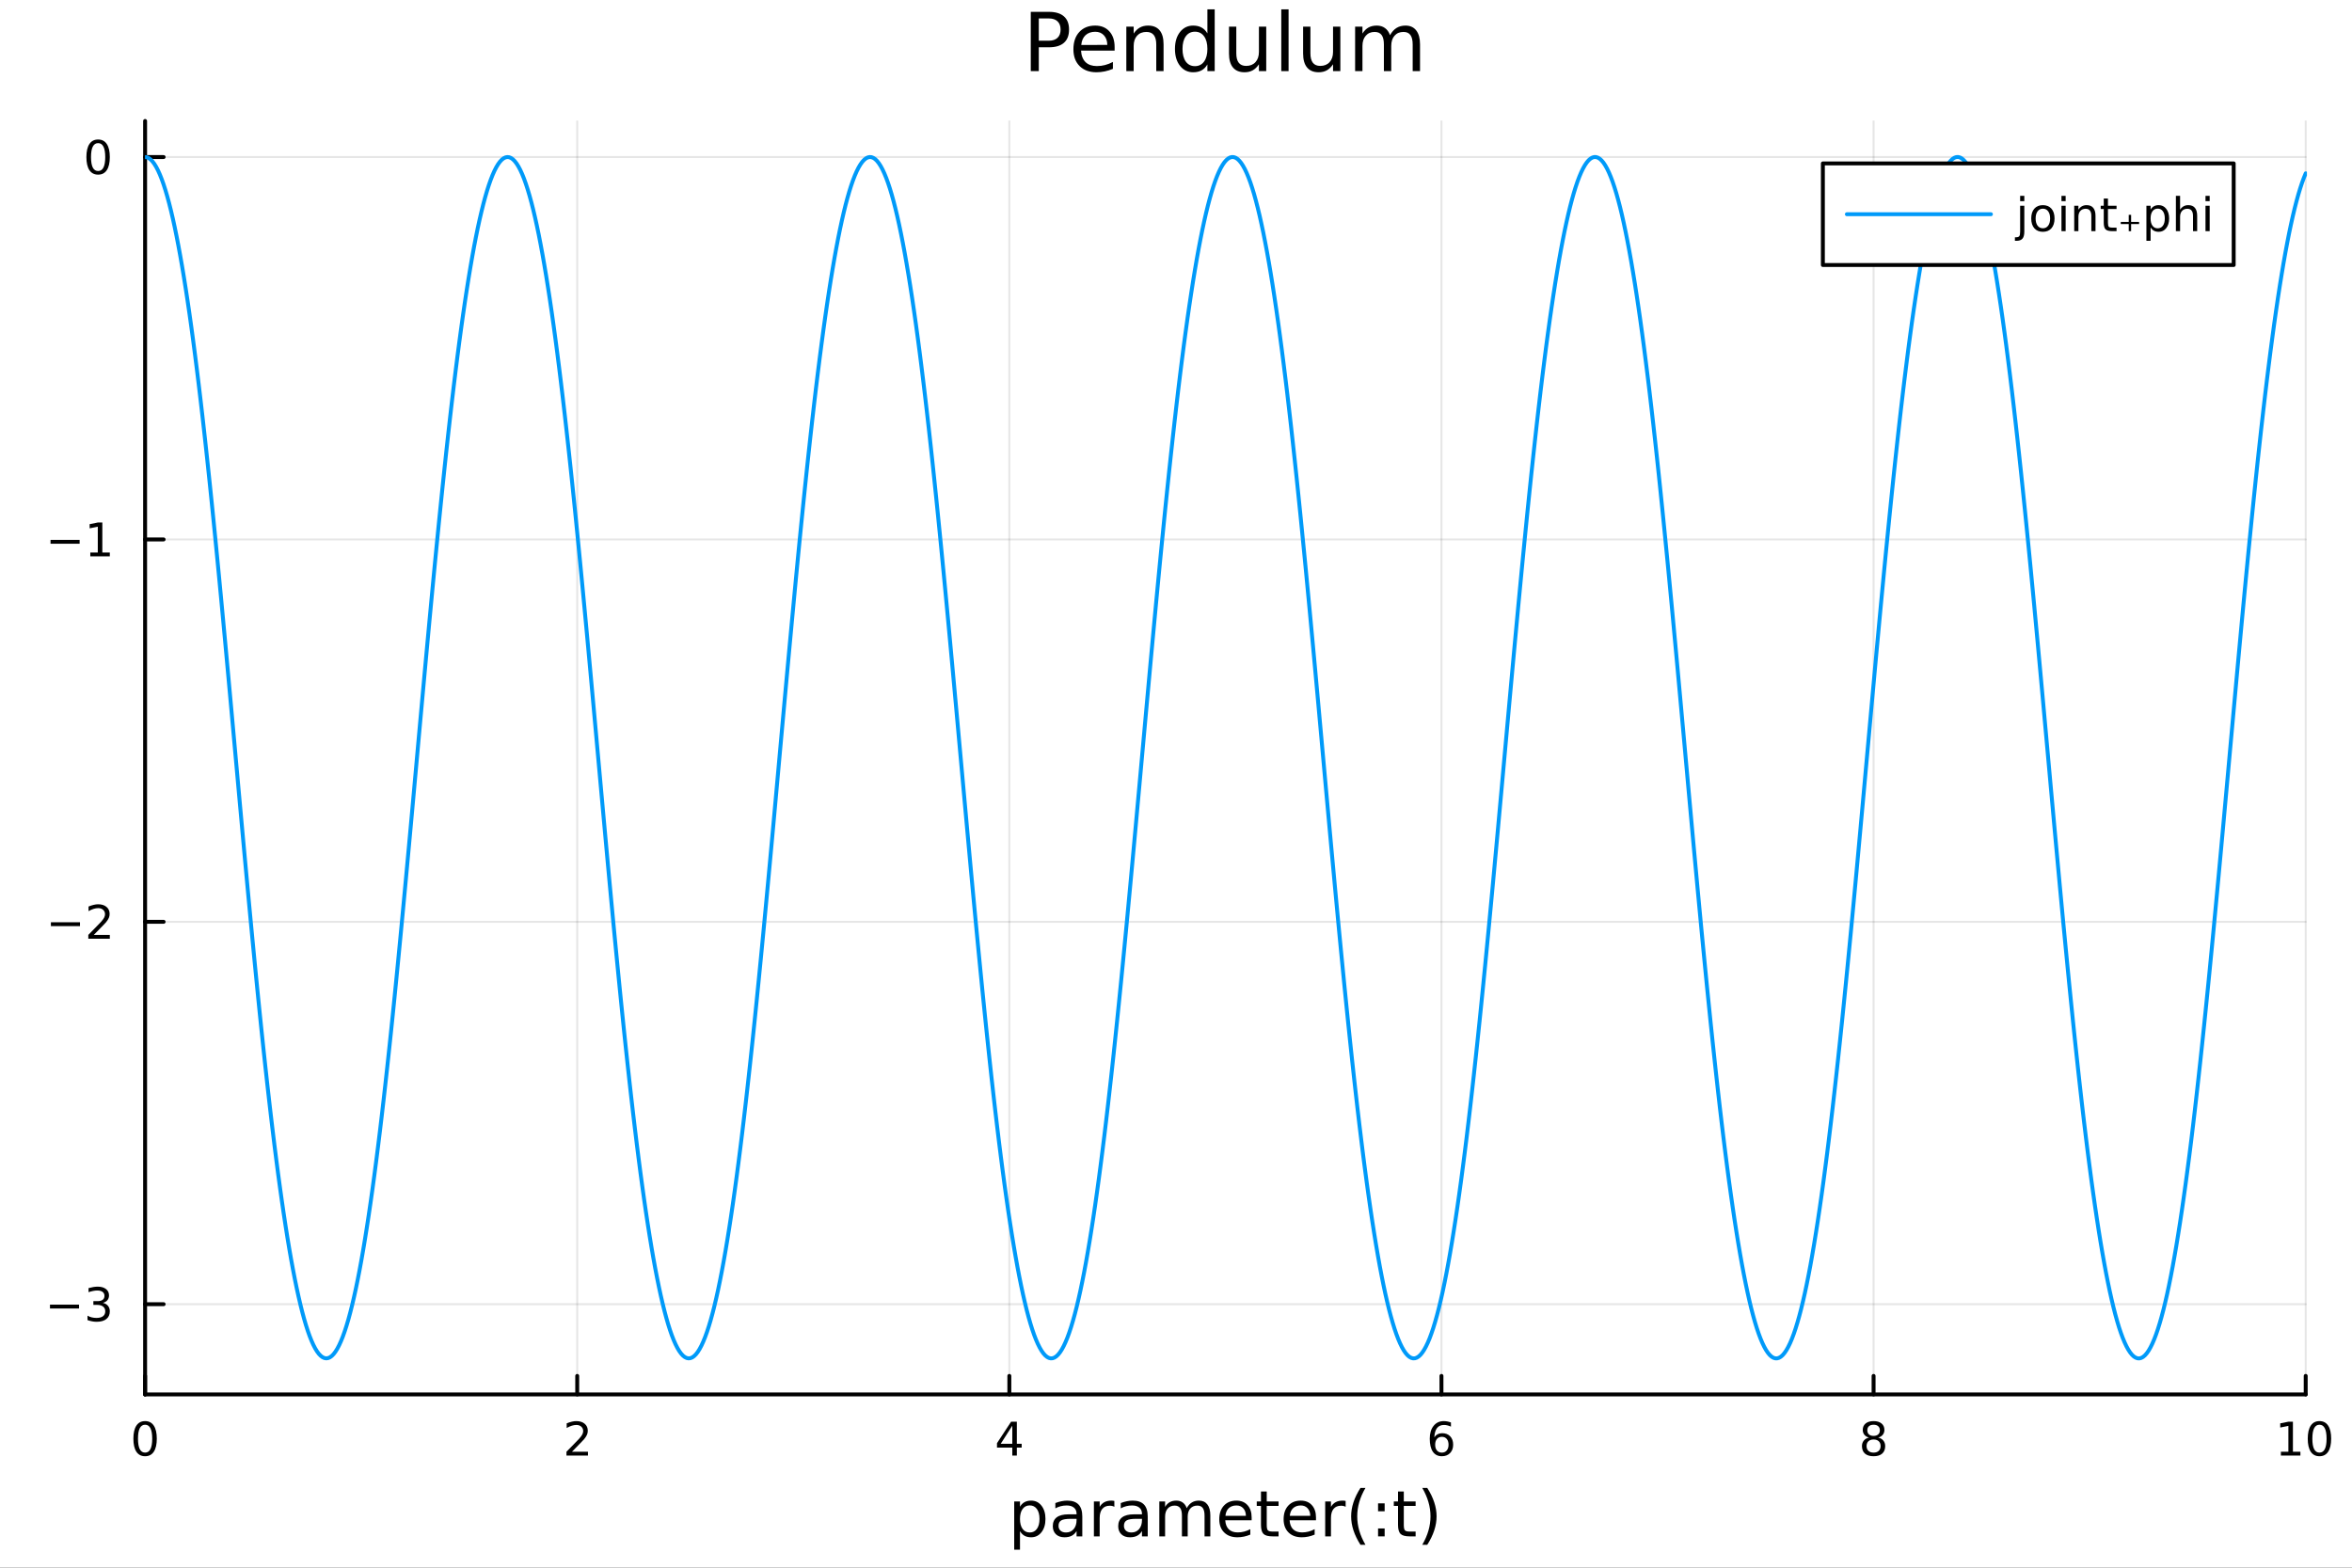 <?xml version="1.0" encoding="utf-8"?>
<svg xmlns="http://www.w3.org/2000/svg" xmlns:xlink="http://www.w3.org/1999/xlink" width="600" height="400" viewBox="0 0 2400 1600">
<rect x="0" y="0" width="2400" height="1600" fill="#333333" stroke="none"/>
<defs>
  <clipPath id="clip270">
    <rect x="0" y="0" width="2400" height="1600"/>
  </clipPath>
</defs>
<path clip-path="url(#clip270)" d="M0 1600 L2400 1600 L2400 0 L0 0  Z" fill="#ffffff" fill-rule="evenodd" fill-opacity="1"/>
<defs>
  <clipPath id="clip271">
    <rect x="480" y="0" width="1681" height="1600"/>
  </clipPath>
</defs>
<path clip-path="url(#clip270)" d="M148.057 1423.18 L2352.76 1423.18 L2352.76 123.472 L148.057 123.472  Z" fill="#ffffff" fill-rule="evenodd" fill-opacity="1"/>
<defs>
  <clipPath id="clip272">
    <rect x="148" y="123" width="2206" height="1301"/>
  </clipPath>
</defs>
<polyline clip-path="url(#clip272)" style="stroke:#000000; stroke-linecap:round; stroke-linejoin:round; stroke-width:2; stroke-opacity:0.1; fill:none" points="148.057,1423.18 148.057,123.472 "/>
<polyline clip-path="url(#clip272)" style="stroke:#000000; stroke-linecap:round; stroke-linejoin:round; stroke-width:2; stroke-opacity:0.1; fill:none" points="588.996,1423.18 588.996,123.472 "/>
<polyline clip-path="url(#clip272)" style="stroke:#000000; stroke-linecap:round; stroke-linejoin:round; stroke-width:2; stroke-opacity:0.1; fill:none" points="1029.94,1423.18 1029.94,123.472 "/>
<polyline clip-path="url(#clip272)" style="stroke:#000000; stroke-linecap:round; stroke-linejoin:round; stroke-width:2; stroke-opacity:0.1; fill:none" points="1470.88,1423.18 1470.88,123.472 "/>
<polyline clip-path="url(#clip272)" style="stroke:#000000; stroke-linecap:round; stroke-linejoin:round; stroke-width:2; stroke-opacity:0.1; fill:none" points="1911.82,1423.18 1911.82,123.472 "/>
<polyline clip-path="url(#clip272)" style="stroke:#000000; stroke-linecap:round; stroke-linejoin:round; stroke-width:2; stroke-opacity:0.1; fill:none" points="2352.76,1423.18 2352.76,123.472 "/>
<polyline clip-path="url(#clip270)" style="stroke:#000000; stroke-linecap:round; stroke-linejoin:round; stroke-width:4; stroke-opacity:1; fill:none" points="148.057,1423.18 2352.76,1423.18 "/>
<polyline clip-path="url(#clip270)" style="stroke:#000000; stroke-linecap:round; stroke-linejoin:round; stroke-width:4; stroke-opacity:1; fill:none" points="148.057,1423.18 148.057,1404.28 "/>
<polyline clip-path="url(#clip270)" style="stroke:#000000; stroke-linecap:round; stroke-linejoin:round; stroke-width:4; stroke-opacity:1; fill:none" points="588.996,1423.18 588.996,1404.28 "/>
<polyline clip-path="url(#clip270)" style="stroke:#000000; stroke-linecap:round; stroke-linejoin:round; stroke-width:4; stroke-opacity:1; fill:none" points="1029.94,1423.18 1029.94,1404.28 "/>
<polyline clip-path="url(#clip270)" style="stroke:#000000; stroke-linecap:round; stroke-linejoin:round; stroke-width:4; stroke-opacity:1; fill:none" points="1470.88,1423.18 1470.88,1404.28 "/>
<polyline clip-path="url(#clip270)" style="stroke:#000000; stroke-linecap:round; stroke-linejoin:round; stroke-width:4; stroke-opacity:1; fill:none" points="1911.82,1423.18 1911.82,1404.28 "/>
<polyline clip-path="url(#clip270)" style="stroke:#000000; stroke-linecap:round; stroke-linejoin:round; stroke-width:4; stroke-opacity:1; fill:none" points="2352.76,1423.18 2352.76,1404.28 "/>
<path clip-path="url(#clip270)" d="M148.057 1454.1 Q144.446 1454.1 142.617 1457.66 Q140.811 1461.2 140.811 1468.33 Q140.811 1475.44 142.617 1479.01 Q144.446 1482.55 148.057 1482.55 Q151.691 1482.55 153.496 1479.01 Q155.325 1475.44 155.325 1468.33 Q155.325 1461.2 153.496 1457.66 Q151.691 1454.1 148.057 1454.1 M148.057 1450.39 Q153.867 1450.39 156.922 1455 Q160.001 1459.58 160.001 1468.33 Q160.001 1477.06 156.922 1481.67 Q153.867 1486.25 148.057 1486.25 Q142.246 1486.25 139.168 1481.67 Q136.112 1477.06 136.112 1468.33 Q136.112 1459.58 139.168 1455 Q142.246 1450.39 148.057 1450.39 Z" fill="#000000" fill-rule="nonzero" fill-opacity="1" /><path clip-path="url(#clip270)" d="M583.649 1481.64 L599.969 1481.64 L599.969 1485.58 L578.024 1485.58 L578.024 1481.64 Q580.686 1478.89 585.27 1474.26 Q589.876 1469.61 591.057 1468.27 Q593.302 1465.74 594.182 1464.01 Q595.084 1462.25 595.084 1460.56 Q595.084 1457.8 593.14 1456.07 Q591.219 1454.33 588.117 1454.33 Q585.918 1454.33 583.464 1455.09 Q581.034 1455.86 578.256 1457.41 L578.256 1452.69 Q581.08 1451.55 583.534 1450.97 Q585.987 1450.39 588.024 1450.39 Q593.395 1450.39 596.589 1453.08 Q599.783 1455.77 599.783 1460.26 Q599.783 1462.39 598.973 1464.31 Q598.186 1466.2 596.08 1468.8 Q595.501 1469.47 592.399 1472.69 Q589.297 1475.88 583.649 1481.64 Z" fill="#000000" fill-rule="nonzero" fill-opacity="1" /><path clip-path="url(#clip270)" d="M1032.95 1455.09 L1021.14 1473.54 L1032.95 1473.54 L1032.95 1455.09 M1031.72 1451.02 L1037.6 1451.02 L1037.6 1473.54 L1042.53 1473.54 L1042.53 1477.43 L1037.6 1477.43 L1037.6 1485.58 L1032.95 1485.58 L1032.95 1477.43 L1017.34 1477.43 L1017.34 1472.92 L1031.72 1451.02 Z" fill="#000000" fill-rule="nonzero" fill-opacity="1" /><path clip-path="url(#clip270)" d="M1471.28 1466.44 Q1468.13 1466.44 1466.28 1468.59 Q1464.45 1470.74 1464.45 1474.49 Q1464.45 1478.22 1466.28 1480.39 Q1468.13 1482.55 1471.28 1482.55 Q1474.43 1482.55 1476.26 1480.39 Q1478.11 1478.22 1478.11 1474.49 Q1478.11 1470.74 1476.26 1468.59 Q1474.43 1466.44 1471.28 1466.44 M1480.56 1451.78 L1480.56 1456.04 Q1478.8 1455.21 1477 1454.77 Q1475.22 1454.33 1473.46 1454.33 Q1468.83 1454.33 1466.37 1457.45 Q1463.94 1460.58 1463.6 1466.9 Q1464.96 1464.89 1467.02 1463.82 Q1469.08 1462.73 1471.56 1462.73 Q1476.77 1462.73 1479.78 1465.9 Q1482.81 1469.05 1482.81 1474.49 Q1482.81 1479.82 1479.66 1483.03 Q1476.51 1486.25 1471.28 1486.25 Q1465.29 1486.25 1462.11 1481.67 Q1458.94 1477.06 1458.94 1468.33 Q1458.94 1460.14 1462.83 1455.28 Q1466.72 1450.39 1473.27 1450.39 Q1475.03 1450.39 1476.81 1450.74 Q1478.62 1451.09 1480.56 1451.78 Z" fill="#000000" fill-rule="nonzero" fill-opacity="1" /><path clip-path="url(#clip270)" d="M1911.82 1469.17 Q1908.48 1469.17 1906.56 1470.95 Q1904.66 1472.73 1904.66 1475.86 Q1904.66 1478.98 1906.56 1480.77 Q1908.48 1482.55 1911.82 1482.55 Q1915.15 1482.55 1917.07 1480.77 Q1918.99 1478.96 1918.99 1475.86 Q1918.99 1472.73 1917.07 1470.95 Q1915.17 1469.17 1911.82 1469.17 M1907.14 1467.18 Q1904.13 1466.44 1902.44 1464.38 Q1900.77 1462.32 1900.77 1459.35 Q1900.77 1455.21 1903.71 1452.8 Q1906.68 1450.39 1911.82 1450.39 Q1916.98 1450.39 1919.92 1452.8 Q1922.86 1455.21 1922.86 1459.35 Q1922.86 1462.32 1921.17 1464.38 Q1919.5 1466.44 1916.52 1467.18 Q1919.89 1467.96 1921.77 1470.26 Q1923.67 1472.55 1923.67 1475.86 Q1923.67 1480.88 1920.59 1483.57 Q1917.53 1486.25 1911.82 1486.25 Q1906.1 1486.25 1903.02 1483.57 Q1899.96 1480.88 1899.96 1475.86 Q1899.96 1472.55 1901.86 1470.26 Q1903.76 1467.96 1907.14 1467.18 M1905.43 1459.79 Q1905.43 1462.48 1907.09 1463.98 Q1908.78 1465.49 1911.82 1465.49 Q1914.83 1465.49 1916.52 1463.98 Q1918.23 1462.48 1918.23 1459.79 Q1918.23 1457.11 1916.52 1455.6 Q1914.83 1454.1 1911.82 1454.1 Q1908.78 1454.1 1907.09 1455.6 Q1905.43 1457.11 1905.43 1459.79 Z" fill="#000000" fill-rule="nonzero" fill-opacity="1" /><path clip-path="url(#clip270)" d="M2327.44 1481.64 L2335.08 1481.64 L2335.08 1455.28 L2326.77 1456.95 L2326.77 1452.69 L2335.04 1451.02 L2339.71 1451.02 L2339.71 1481.64 L2347.35 1481.64 L2347.35 1485.58 L2327.44 1485.58 L2327.44 1481.64 Z" fill="#000000" fill-rule="nonzero" fill-opacity="1" /><path clip-path="url(#clip270)" d="M2366.8 1454.1 Q2363.18 1454.1 2361.36 1457.66 Q2359.55 1461.2 2359.55 1468.33 Q2359.55 1475.44 2361.36 1479.01 Q2363.18 1482.55 2366.8 1482.55 Q2370.43 1482.55 2372.23 1479.01 Q2374.06 1475.44 2374.06 1468.33 Q2374.06 1461.2 2372.23 1457.66 Q2370.43 1454.1 2366.8 1454.1 M2366.8 1450.39 Q2372.61 1450.39 2375.66 1455 Q2378.74 1459.58 2378.74 1468.33 Q2378.74 1477.06 2375.66 1481.67 Q2372.61 1486.25 2366.8 1486.25 Q2360.99 1486.25 2357.91 1481.67 Q2354.85 1477.06 2354.85 1468.33 Q2354.85 1459.58 2357.91 1455 Q2360.99 1450.39 2366.8 1450.39 Z" fill="#000000" fill-rule="nonzero" fill-opacity="1" /><path clip-path="url(#clip270)" d="M1040.8 1562.7 L1040.8 1581.6 L1034.91 1581.6 L1034.91 1532.4 L1040.8 1532.4 L1040.8 1537.81 Q1042.65 1534.62 1045.45 1533.1 Q1048.28 1531.54 1052.19 1531.54 Q1058.69 1531.54 1062.73 1536.69 Q1066.8 1541.85 1066.8 1550.25 Q1066.8 1558.65 1062.73 1563.81 Q1058.69 1568.97 1052.19 1568.97 Q1048.28 1568.97 1045.45 1567.44 Q1042.65 1565.88 1040.8 1562.7 M1060.72 1550.25 Q1060.72 1543.79 1058.05 1540.13 Q1055.41 1536.44 1050.76 1536.44 Q1046.11 1536.44 1043.44 1540.13 Q1040.8 1543.79 1040.8 1550.25 Q1040.8 1556.71 1043.44 1560.4 Q1046.11 1564.07 1050.76 1564.07 Q1055.41 1564.07 1058.05 1560.4 Q1060.72 1556.71 1060.72 1550.25 Z" fill="#000000" fill-rule="nonzero" fill-opacity="1" /><path clip-path="url(#clip270)" d="M1092.71 1550.12 Q1085.61 1550.12 1082.88 1551.75 Q1080.14 1553.37 1080.14 1557.29 Q1080.14 1560.4 1082.18 1562.25 Q1084.25 1564.07 1087.78 1564.07 Q1092.65 1564.07 1095.58 1560.63 Q1098.54 1557.16 1098.54 1551.43 L1098.54 1550.12 L1092.71 1550.12 M1104.39 1547.71 L1104.39 1568.04 L1098.54 1568.04 L1098.54 1562.63 Q1096.53 1565.88 1093.54 1567.44 Q1090.55 1568.97 1086.22 1568.97 Q1080.74 1568.97 1077.5 1565.91 Q1074.28 1562.82 1074.28 1557.67 Q1074.28 1551.65 1078.29 1548.6 Q1082.34 1545.54 1090.32 1545.54 L1098.54 1545.54 L1098.54 1544.97 Q1098.54 1540.93 1095.86 1538.73 Q1093.22 1536.5 1088.41 1536.5 Q1085.36 1536.5 1082.46 1537.23 Q1079.57 1537.97 1076.89 1539.43 L1076.89 1534.02 Q1080.11 1532.78 1083.13 1532.17 Q1086.16 1531.54 1089.02 1531.54 Q1096.75 1531.54 1100.57 1535.55 Q1104.39 1539.56 1104.39 1547.71 Z" fill="#000000" fill-rule="nonzero" fill-opacity="1" /><path clip-path="url(#clip270)" d="M1137.11 1537.87 Q1136.13 1537.3 1134.95 1537.04 Q1133.8 1536.76 1132.4 1536.76 Q1127.44 1536.76 1124.76 1540 Q1122.12 1543.22 1122.12 1549.27 L1122.12 1568.04 L1116.23 1568.04 L1116.23 1532.4 L1122.12 1532.4 L1122.12 1537.93 Q1123.97 1534.69 1126.93 1533.13 Q1129.89 1531.54 1134.12 1531.54 Q1134.73 1531.54 1135.46 1531.63 Q1136.19 1531.7 1137.08 1531.85 L1137.11 1537.87 Z" fill="#000000" fill-rule="nonzero" fill-opacity="1" /><path clip-path="url(#clip270)" d="M1159.46 1550.12 Q1152.36 1550.12 1149.62 1551.75 Q1146.88 1553.37 1146.88 1557.29 Q1146.88 1560.4 1148.92 1562.25 Q1150.99 1564.07 1154.52 1564.07 Q1159.39 1564.07 1162.32 1560.63 Q1165.28 1557.16 1165.28 1551.43 L1165.28 1550.12 L1159.46 1550.12 M1171.14 1547.71 L1171.14 1568.04 L1165.28 1568.04 L1165.28 1562.63 Q1163.28 1565.88 1160.28 1567.44 Q1157.29 1568.97 1152.96 1568.97 Q1147.49 1568.97 1144.24 1565.91 Q1141.03 1562.82 1141.03 1557.67 Q1141.03 1551.65 1145.04 1548.6 Q1149.08 1545.54 1157.07 1545.54 L1165.28 1545.54 L1165.28 1544.97 Q1165.28 1540.93 1162.61 1538.73 Q1159.97 1536.5 1155.16 1536.5 Q1152.1 1536.5 1149.21 1537.23 Q1146.31 1537.97 1143.64 1539.43 L1143.64 1534.02 Q1146.85 1532.78 1149.88 1532.17 Q1152.9 1531.54 1155.76 1531.54 Q1163.5 1531.54 1167.32 1535.55 Q1171.14 1539.56 1171.14 1547.71 Z" fill="#000000" fill-rule="nonzero" fill-opacity="1" /><path clip-path="url(#clip270)" d="M1210.95 1539.24 Q1213.15 1535.29 1216.21 1533.41 Q1219.26 1531.54 1223.4 1531.54 Q1228.97 1531.54 1231.99 1535.45 Q1235.02 1539.33 1235.02 1546.53 L1235.02 1568.04 L1229.13 1568.04 L1229.13 1546.72 Q1229.13 1541.59 1227.31 1539.11 Q1225.5 1536.63 1221.78 1536.63 Q1217.23 1536.63 1214.58 1539.65 Q1211.94 1542.68 1211.94 1547.9 L1211.94 1568.04 L1206.05 1568.04 L1206.05 1546.72 Q1206.05 1541.56 1204.24 1539.11 Q1202.42 1536.63 1198.64 1536.63 Q1194.15 1536.63 1191.51 1539.68 Q1188.87 1542.71 1188.87 1547.9 L1188.87 1568.04 L1182.98 1568.04 L1182.98 1532.4 L1188.87 1532.4 L1188.87 1537.93 Q1190.87 1534.66 1193.67 1533.1 Q1196.47 1531.54 1200.32 1531.54 Q1204.21 1531.54 1206.91 1533.51 Q1209.65 1535.48 1210.95 1539.24 Z" fill="#000000" fill-rule="nonzero" fill-opacity="1" /><path clip-path="url(#clip270)" d="M1277.19 1548.76 L1277.19 1551.62 L1250.26 1551.62 Q1250.64 1557.67 1253.89 1560.85 Q1257.17 1564 1262.99 1564 Q1266.37 1564 1269.52 1563.17 Q1272.7 1562.35 1275.82 1560.69 L1275.82 1566.23 Q1272.67 1567.57 1269.36 1568.27 Q1266.05 1568.97 1262.64 1568.97 Q1254.11 1568.97 1249.12 1564 Q1244.15 1559.04 1244.15 1550.57 Q1244.15 1541.82 1248.86 1536.69 Q1253.61 1531.54 1261.63 1531.54 Q1268.82 1531.54 1272.99 1536.18 Q1277.19 1540.8 1277.19 1548.76 M1271.33 1547.04 Q1271.27 1542.23 1268.63 1539.37 Q1266.02 1536.5 1261.69 1536.5 Q1256.79 1536.5 1253.83 1539.27 Q1250.9 1542.04 1250.45 1547.07 L1271.33 1547.04 Z" fill="#000000" fill-rule="nonzero" fill-opacity="1" /><path clip-path="url(#clip270)" d="M1292.59 1522.27 L1292.59 1532.4 L1304.66 1532.4 L1304.66 1536.95 L1292.59 1536.95 L1292.59 1556.3 Q1292.59 1560.66 1293.77 1561.9 Q1294.98 1563.14 1298.64 1563.14 L1304.66 1563.14 L1304.66 1568.04 L1298.64 1568.04 Q1291.86 1568.04 1289.28 1565.53 Q1286.71 1562.98 1286.71 1556.3 L1286.71 1536.95 L1282.41 1536.95 L1282.41 1532.4 L1286.71 1532.4 L1286.71 1522.27 L1292.59 1522.27 Z" fill="#000000" fill-rule="nonzero" fill-opacity="1" /><path clip-path="url(#clip270)" d="M1342.85 1548.76 L1342.85 1551.62 L1315.93 1551.62 Q1316.31 1557.67 1319.55 1560.85 Q1322.83 1564 1328.66 1564 Q1332.03 1564 1335.18 1563.17 Q1338.36 1562.35 1341.48 1560.69 L1341.48 1566.23 Q1338.33 1567.57 1335.02 1568.27 Q1331.71 1568.97 1328.31 1568.97 Q1319.78 1568.97 1314.78 1564 Q1309.81 1559.04 1309.81 1550.57 Q1309.81 1541.82 1314.52 1536.69 Q1319.27 1531.54 1327.29 1531.54 Q1334.48 1531.54 1338.65 1536.18 Q1342.85 1540.8 1342.85 1548.76 M1337 1547.04 Q1336.93 1542.23 1334.29 1539.37 Q1331.68 1536.5 1327.35 1536.5 Q1322.45 1536.5 1319.49 1539.27 Q1316.56 1542.04 1316.12 1547.07 L1337 1547.04 Z" fill="#000000" fill-rule="nonzero" fill-opacity="1" /><path clip-path="url(#clip270)" d="M1373.12 1537.87 Q1372.13 1537.3 1370.96 1537.04 Q1369.81 1536.76 1368.41 1536.76 Q1363.45 1536.76 1360.77 1540 Q1358.13 1543.22 1358.13 1549.27 L1358.13 1568.04 L1352.24 1568.04 L1352.24 1532.4 L1358.13 1532.4 L1358.13 1537.93 Q1359.98 1534.69 1362.94 1533.13 Q1365.9 1531.54 1370.13 1531.54 Q1370.73 1531.54 1371.47 1531.63 Q1372.2 1531.7 1373.09 1531.85 L1373.12 1537.87 Z" fill="#000000" fill-rule="nonzero" fill-opacity="1" /><path clip-path="url(#clip270)" d="M1393.33 1518.58 Q1389.07 1525.9 1387 1533.06 Q1384.93 1540.23 1384.93 1547.58 Q1384.93 1554.93 1387 1562.16 Q1389.1 1569.35 1393.33 1576.64 L1388.24 1576.64 Q1383.47 1569.16 1381.08 1561.93 Q1378.72 1554.71 1378.72 1547.58 Q1378.72 1540.48 1381.08 1533.29 Q1383.43 1526.09 1388.24 1518.58 L1393.33 1518.58 Z" fill="#000000" fill-rule="nonzero" fill-opacity="1" /><path clip-path="url(#clip270)" d="M1406.19 1559.96 L1412.91 1559.96 L1412.91 1568.04 L1406.19 1568.04 L1406.19 1559.96 M1406.19 1534.34 L1412.91 1534.34 L1412.91 1542.42 L1406.19 1542.42 L1406.19 1534.34 Z" fill="#000000" fill-rule="nonzero" fill-opacity="1" /><path clip-path="url(#clip270)" d="M1432.45 1522.27 L1432.45 1532.4 L1444.51 1532.4 L1444.51 1536.95 L1432.45 1536.95 L1432.45 1556.3 Q1432.45 1560.66 1433.63 1561.9 Q1434.84 1563.14 1438.5 1563.14 L1444.51 1563.14 L1444.51 1568.04 L1438.5 1568.04 Q1431.72 1568.04 1429.14 1565.53 Q1426.56 1562.98 1426.56 1556.3 L1426.56 1536.95 L1422.26 1536.95 L1422.26 1532.4 L1426.56 1532.4 L1426.56 1522.27 L1432.45 1522.27 Z" fill="#000000" fill-rule="nonzero" fill-opacity="1" /><path clip-path="url(#clip270)" d="M1451.29 1518.58 L1456.38 1518.58 Q1461.16 1526.09 1463.51 1533.29 Q1465.9 1540.48 1465.9 1547.58 Q1465.9 1554.71 1463.51 1561.93 Q1461.16 1569.16 1456.38 1576.64 L1451.29 1576.64 Q1455.53 1569.35 1457.59 1562.16 Q1459.69 1554.93 1459.69 1547.58 Q1459.69 1540.23 1457.59 1533.06 Q1455.53 1525.9 1451.29 1518.58 Z" fill="#000000" fill-rule="nonzero" fill-opacity="1" /><polyline clip-path="url(#clip272)" style="stroke:#000000; stroke-linecap:round; stroke-linejoin:round; stroke-width:2; stroke-opacity:0.1; fill:none" points="148.057,1331.07 2352.76,1331.07 "/>
<polyline clip-path="url(#clip272)" style="stroke:#000000; stroke-linecap:round; stroke-linejoin:round; stroke-width:2; stroke-opacity:0.1; fill:none" points="148.057,940.813 2352.76,940.813 "/>
<polyline clip-path="url(#clip272)" style="stroke:#000000; stroke-linecap:round; stroke-linejoin:round; stroke-width:2; stroke-opacity:0.1; fill:none" points="148.057,550.552 2352.76,550.552 "/>
<polyline clip-path="url(#clip272)" style="stroke:#000000; stroke-linecap:round; stroke-linejoin:round; stroke-width:2; stroke-opacity:0.1; fill:none" points="148.057,160.291 2352.76,160.291 "/>
<polyline clip-path="url(#clip270)" style="stroke:#000000; stroke-linecap:round; stroke-linejoin:round; stroke-width:4; stroke-opacity:1; fill:none" points="148.057,1423.18 148.057,123.472 "/>
<polyline clip-path="url(#clip270)" style="stroke:#000000; stroke-linecap:round; stroke-linejoin:round; stroke-width:4; stroke-opacity:1; fill:none" points="148.057,1331.07 166.954,1331.07 "/>
<polyline clip-path="url(#clip270)" style="stroke:#000000; stroke-linecap:round; stroke-linejoin:round; stroke-width:4; stroke-opacity:1; fill:none" points="148.057,940.813 166.954,940.813 "/>
<polyline clip-path="url(#clip270)" style="stroke:#000000; stroke-linecap:round; stroke-linejoin:round; stroke-width:4; stroke-opacity:1; fill:none" points="148.057,550.552 166.954,550.552 "/>
<polyline clip-path="url(#clip270)" style="stroke:#000000; stroke-linecap:round; stroke-linejoin:round; stroke-width:4; stroke-opacity:1; fill:none" points="148.057,160.291 166.954,160.291 "/>
<path clip-path="url(#clip270)" d="M50.992 1331.53 L80.668 1331.53 L80.668 1335.46 L50.992 1335.46 L50.992 1331.53 Z" fill="#000000" fill-rule="nonzero" fill-opacity="1" /><path clip-path="url(#clip270)" d="M104.927 1329.72 Q108.283 1330.44 110.158 1332.71 Q112.057 1334.97 112.057 1338.31 Q112.057 1343.42 108.538 1346.22 Q105.02 1349.03 98.538 1349.03 Q96.362 1349.03 94.047 1348.59 Q91.756 1348.17 89.302 1347.31 L89.302 1342.8 Q91.246 1343.93 93.561 1344.51 Q95.876 1345.09 98.399 1345.09 Q102.797 1345.09 105.089 1343.35 Q107.404 1341.62 107.404 1338.31 Q107.404 1335.25 105.251 1333.54 Q103.121 1331.8 99.302 1331.8 L95.274 1331.8 L95.274 1327.96 L99.487 1327.96 Q102.936 1327.96 104.765 1326.59 Q106.594 1325.21 106.594 1322.61 Q106.594 1319.95 104.696 1318.54 Q102.821 1317.1 99.302 1317.1 Q97.381 1317.1 95.182 1317.52 Q92.983 1317.94 90.344 1318.82 L90.344 1314.65 Q93.006 1313.91 95.321 1313.54 Q97.659 1313.17 99.719 1313.17 Q105.043 1313.17 108.145 1315.6 Q111.246 1318.01 111.246 1322.13 Q111.246 1325 109.603 1326.99 Q107.959 1328.96 104.927 1329.72 Z" fill="#000000" fill-rule="nonzero" fill-opacity="1" /><path clip-path="url(#clip270)" d="M51.941 941.264 L81.617 941.264 L81.617 945.2 L51.941 945.2 L51.941 941.264 Z" fill="#000000" fill-rule="nonzero" fill-opacity="1" /><path clip-path="url(#clip270)" d="M95.737 954.158 L112.057 954.158 L112.057 958.093 L90.112 958.093 L90.112 954.158 Q92.774 951.403 97.358 946.774 Q101.964 942.121 103.145 940.778 Q105.39 938.255 106.27 936.519 Q107.172 934.76 107.172 933.07 Q107.172 930.315 105.228 928.579 Q103.307 926.843 100.205 926.843 Q98.006 926.843 95.552 927.607 Q93.121 928.371 90.344 929.922 L90.344 925.2 Q93.168 924.065 95.621 923.487 Q98.075 922.908 100.112 922.908 Q105.483 922.908 108.677 925.593 Q111.871 928.278 111.871 932.769 Q111.871 934.899 111.061 936.82 Q110.274 938.718 108.168 941.311 Q107.589 941.982 104.487 945.2 Q101.385 948.394 95.737 954.158 Z" fill="#000000" fill-rule="nonzero" fill-opacity="1" /><path clip-path="url(#clip270)" d="M51.571 551.003 L81.247 551.003 L81.247 554.939 L51.571 554.939 L51.571 551.003 Z" fill="#000000" fill-rule="nonzero" fill-opacity="1" /><path clip-path="url(#clip270)" d="M92.149 563.897 L99.788 563.897 L99.788 537.531 L91.478 539.198 L91.478 534.939 L99.742 533.272 L104.418 533.272 L104.418 563.897 L112.057 563.897 L112.057 567.832 L92.149 567.832 L92.149 563.897 Z" fill="#000000" fill-rule="nonzero" fill-opacity="1" /><path clip-path="url(#clip270)" d="M100.112 146.09 Q96.501 146.09 94.672 149.655 Q92.867 153.196 92.867 160.326 Q92.867 167.432 94.672 170.997 Q96.501 174.539 100.112 174.539 Q103.746 174.539 105.552 170.997 Q107.381 167.432 107.381 160.326 Q107.381 153.196 105.552 149.655 Q103.746 146.09 100.112 146.09 M100.112 142.386 Q105.922 142.386 108.978 146.993 Q112.057 151.576 112.057 160.326 Q112.057 169.053 108.978 173.659 Q105.922 178.242 100.112 178.242 Q94.302 178.242 91.223 173.659 Q88.168 169.053 88.168 160.326 Q88.168 151.576 91.223 146.993 Q94.302 142.386 100.112 142.386 Z" fill="#000000" fill-rule="nonzero" fill-opacity="1" /><path clip-path="url(#clip270)" d="M1059.99 18.82 L1059.99 41.546 L1070.28 41.546 Q1075.99 41.546 1079.11 38.589 Q1082.23 35.632 1082.23 30.163 Q1082.23 24.735 1079.11 21.778 Q1075.99 18.82 1070.28 18.82 L1059.99 18.82 M1051.81 12.096 L1070.28 12.096 Q1080.45 12.096 1085.64 16.714 Q1090.86 21.292 1090.86 30.163 Q1090.86 39.115 1085.64 43.693 Q1080.45 48.271 1070.28 48.271 L1059.99 48.271 L1059.99 72.576 L1051.81 72.576 L1051.81 12.096 Z" fill="#000000" fill-rule="nonzero" fill-opacity="1" /><path clip-path="url(#clip270)" d="M1137.37 48.028 L1137.37 51.673 L1103.1 51.673 Q1103.58 59.37 1107.71 63.421 Q1111.89 67.431 1119.3 67.431 Q1123.59 67.431 1127.6 66.378 Q1131.65 65.325 1135.62 63.218 L1135.62 70.267 Q1131.61 71.968 1127.4 72.86 Q1123.19 73.751 1118.85 73.751 Q1108 73.751 1101.64 67.431 Q1095.32 61.112 1095.32 50.337 Q1095.32 39.197 1101.31 32.675 Q1107.35 26.112 1117.56 26.112 Q1126.71 26.112 1132.02 32.026 Q1137.37 37.9 1137.37 48.028 M1129.91 45.84 Q1129.83 39.723 1126.47 36.077 Q1123.15 32.431 1117.64 32.431 Q1111.4 32.431 1107.63 35.956 Q1103.91 39.48 1103.34 45.88 L1129.91 45.84 Z" fill="#000000" fill-rule="nonzero" fill-opacity="1" /><path clip-path="url(#clip270)" d="M1187.31 45.192 L1187.31 72.576 L1179.86 72.576 L1179.86 45.435 Q1179.86 38.994 1177.35 35.794 Q1174.84 32.594 1169.81 32.594 Q1163.78 32.594 1160.29 36.442 Q1156.81 40.29 1156.81 46.934 L1156.81 72.576 L1149.32 72.576 L1149.32 27.206 L1156.81 27.206 L1156.81 34.254 Q1159.48 30.163 1163.09 28.138 Q1166.73 26.112 1171.47 26.112 Q1179.29 26.112 1183.3 30.973 Q1187.31 35.794 1187.31 45.192 Z" fill="#000000" fill-rule="nonzero" fill-opacity="1" /><path clip-path="url(#clip270)" d="M1232.04 34.092 L1232.04 9.544 L1239.49 9.544 L1239.49 72.576 L1232.04 72.576 L1232.04 65.77 Q1229.69 69.821 1226.08 71.806 Q1222.52 73.751 1217.49 73.751 Q1209.27 73.751 1204.08 67.188 Q1198.94 60.626 1198.94 49.931 Q1198.94 39.237 1204.08 32.675 Q1209.27 26.112 1217.49 26.112 Q1222.52 26.112 1226.08 28.097 Q1229.69 30.041 1232.04 34.092 M1206.64 49.931 Q1206.64 58.155 1210 62.854 Q1213.4 67.512 1219.32 67.512 Q1225.23 67.512 1228.63 62.854 Q1232.04 58.155 1232.04 49.931 Q1232.04 41.708 1228.63 37.05 Q1225.23 32.35 1219.32 32.35 Q1213.4 32.35 1210 37.05 Q1206.64 41.708 1206.64 49.931 Z" fill="#000000" fill-rule="nonzero" fill-opacity="1" /><path clip-path="url(#clip270)" d="M1254.07 54.671 L1254.07 27.206 L1261.53 27.206 L1261.53 54.387 Q1261.53 60.828 1264.04 64.069 Q1266.55 67.269 1271.57 67.269 Q1277.61 67.269 1281.09 63.421 Q1284.62 59.573 1284.62 52.929 L1284.62 27.206 L1292.07 27.206 L1292.07 72.576 L1284.62 72.576 L1284.62 65.608 Q1281.9 69.74 1278.3 71.766 Q1274.73 73.751 1269.99 73.751 Q1262.17 73.751 1258.12 68.89 Q1254.07 64.029 1254.07 54.671 M1272.83 26.112 L1272.83 26.112 Z" fill="#000000" fill-rule="nonzero" fill-opacity="1" /><path clip-path="url(#clip270)" d="M1307.42 9.544 L1314.88 9.544 L1314.88 72.576 L1307.42 72.576 L1307.42 9.544 Z" fill="#000000" fill-rule="nonzero" fill-opacity="1" /><path clip-path="url(#clip270)" d="M1329.7 54.671 L1329.7 27.206 L1337.16 27.206 L1337.16 54.387 Q1337.16 60.828 1339.67 64.069 Q1342.18 67.269 1347.2 67.269 Q1353.24 67.269 1356.72 63.421 Q1360.25 59.573 1360.25 52.929 L1360.25 27.206 L1367.7 27.206 L1367.7 72.576 L1360.25 72.576 L1360.25 65.608 Q1357.53 69.74 1353.93 71.766 Q1350.36 73.751 1345.62 73.751 Q1337.8 73.751 1333.75 68.89 Q1329.7 64.029 1329.7 54.671 M1348.46 26.112 L1348.46 26.112 Z" fill="#000000" fill-rule="nonzero" fill-opacity="1" /><path clip-path="url(#clip270)" d="M1418.38 35.915 Q1421.17 30.892 1425.06 28.502 Q1428.95 26.112 1434.22 26.112 Q1441.31 26.112 1445.15 31.095 Q1449 36.037 1449 45.192 L1449 72.576 L1441.51 72.576 L1441.51 45.435 Q1441.51 38.913 1439.2 35.753 Q1436.89 32.594 1432.15 32.594 Q1426.36 32.594 1423 36.442 Q1419.63 40.29 1419.63 46.934 L1419.63 72.576 L1412.14 72.576 L1412.14 45.435 Q1412.14 38.873 1409.83 35.753 Q1407.52 32.594 1402.7 32.594 Q1396.99 32.594 1393.63 36.482 Q1390.26 40.331 1390.26 46.934 L1390.26 72.576 L1382.77 72.576 L1382.77 27.206 L1390.26 27.206 L1390.26 34.254 Q1392.82 30.082 1396.38 28.097 Q1399.95 26.112 1404.85 26.112 Q1409.79 26.112 1413.23 28.624 Q1416.72 31.135 1418.38 35.915 Z" fill="#000000" fill-rule="nonzero" fill-opacity="1" /><polyline clip-path="url(#clip272)" style="stroke:#009af9; stroke-linecap:round; stroke-linejoin:round; stroke-width:4; stroke-opacity:1; fill:none" points="148.057,160.291 149.943,160.57 151.829,161.407 153.715,162.802 155.6,164.756 157.486,167.267 159.372,170.336 161.258,173.963 163.144,178.148 165.03,182.891 166.916,188.19 168.802,194.046 170.688,200.458 172.574,207.426 174.46,214.947 176.346,223.02 178.232,231.645 180.118,240.819 182.004,250.538 183.89,260.801 185.776,271.603 187.662,282.941 189.548,294.81 191.434,307.204 193.32,320.116 195.206,333.54 197.092,347.468 198.978,361.892 200.864,376.802 202.75,392.185 204.636,408.029 206.522,424.322 208.408,441.051 210.294,458.201 212.18,475.755 214.066,493.693 215.952,511.996 217.838,530.644 219.723,549.617 221.609,568.897 223.495,588.454 225.381,608.265 227.267,628.302 229.153,648.54 231.039,668.953 232.925,689.513 234.811,710.195 236.697,730.971 238.583,751.815 240.469,772.689 242.355,793.554 244.241,814.389 246.127,835.165 248.013,855.854 249.899,876.428 251.785,896.859 253.671,917.118 255.557,937.171 257.443,956.993 259.329,976.562 261.215,995.856 263.101,1014.85 264.987,1033.52 266.873,1051.85 268.759,1069.81 270.645,1087.39 272.531,1104.56 274.417,1121.32 276.303,1137.64 278.189,1153.51 280.075,1168.93 281.961,1183.87 283.846,1198.33 285.732,1212.28 287.618,1225.73 289.504,1238.67 291.39,1251.09 293.276,1263 295.162,1274.37 297.048,1285.21 298.934,1295.51 300.82,1305.26 302.706,1314.47 304.592,1323.11 306.478,1331.21 308.364,1338.77 310.25,1345.77 312.136,1352.22 314.022,1358.11 315.908,1363.45 317.794,1368.22 319.68,1372.44 321.566,1376.1 323.452,1379.19 325.338,1381.74 327.224,1383.72 329.11,1385.15 330.996,1386.02 332.882,1386.34 334.768,1386.09 336.654,1385.29 338.54,1383.92 340.426,1382 342.312,1379.52 344.198,1376.49 346.083,1372.89 347.969,1368.73 349.855,1364.02 351.741,1358.75 353.627,1352.93 355.513,1346.55 357.399,1339.61 359.285,1332.13 361.171,1324.09 363.057,1315.51 364.943,1306.37 366.829,1296.67 368.715,1286.43 370.601,1275.65 372.487,1264.34 374.373,1252.5 376.259,1240.14 378.145,1227.26 380.031,1213.88 381.917,1199.99 383.803,1185.6 385.689,1170.72 387.575,1155.36 389.461,1139.53 391.347,1123.26 393.233,1106.55 395.119,1089.43 397.005,1071.91 398.891,1054 400.777,1035.72 402.663,1017.1 404.549,998.137 406.435,978.878 408.321,959.344 410.206,939.558 412.092,919.547 413.978,899.336 415.864,878.949 417.75,858.413 419.636,837.751 421.522,816.99 423.408,796.154 425.294,775.268 427.18,754.359 429.066,733.476 430.952,712.694 432.838,692.003 434.724,671.429 436.61,650.999 438.496,630.738 440.382,610.672 442.268,590.828 444.154,571.232 446.04,551.909 447.926,532.89 449.812,514.2 451.698,495.858 453.584,477.878 455.47,460.279 457.356,443.078 459.242,426.292 461.128,409.937 463.014,394.031 464.9,378.591 466.786,363.634 468.672,349.156 470.558,335.166 472.444,321.678 474.329,308.697 476.215,296.231 478.101,284.286 479.987,272.871 481.873,261.991 483.759,251.654 485.645,241.867 487.531,232.636 489.417,223.97 491.303,215.867 493.189,208.28 495.075,201.246 496.961,194.765 498.847,188.841 500.733,183.473 502.619,178.662 504.505,174.411 506.391,170.72 508.277,167.59 510.163,165.013 512.049,162.993 513.935,161.531 515.821,160.627 517.707,160.281 519.593,160.493 521.479,161.264 523.365,162.593 525.251,164.48 527.137,166.926 529.023,169.928 530.909,173.491 532.795,177.612 534.681,182.29 536.566,187.526 538.452,193.317 540.338,199.662 542.224,206.562 544.11,214.013 545.996,222.017 547.882,230.576 549.768,239.689 551.654,249.35 553.54,259.553 555.426,270.295 557.312,281.57 559.198,293.373 561.084,305.699 562.97,318.544 564.856,331.902 566.742,345.772 568.628,360.143 570.514,375 572.4,390.332 574.286,406.124 576.172,422.363 578.058,439.036 579.944,456.131 581.83,473.632 583.716,491.524 585.602,509.785 587.488,528.396 589.374,547.333 591.26,566.572 593.146,586.09 595.032,605.864 596.918,625.871 598.804,646.087 600.689,666.489 602.575,687.054 604.461,707.739 606.347,728.502 608.233,749.322 610.119,770.173 612.005,791.027 613.891,811.856 615.777,832.635 617.663,853.335 619.549,873.93 621.435,894.391 623.321,914.693 625.207,934.787 627.093,954.64 628.979,974.238 630.865,993.56 632.751,1012.59 634.637,1031.29 636.523,1049.66 638.409,1067.68 640.295,1085.31 642.181,1102.54 644.067,1119.34 645.953,1135.72 647.839,1151.65 649.725,1167.11 651.611,1182.11 653.497,1196.63 655.383,1210.66 657.269,1224.19 659.155,1237.21 661.041,1249.71 662.927,1261.69 664.812,1273.12 666.698,1284 668.584,1294.33 670.47,1304.12 672.356,1313.39 674.242,1322.12 676.128,1330.3 678.014,1337.92 679.9,1344.99 681.786,1351.51 683.672,1357.47 685.558,1362.86 687.444,1367.7 689.33,1371.97 691.216,1375.7 693.102,1378.87 694.988,1381.48 696.874,1383.53 698.76,1385.03 700.646,1385.97 702.532,1386.35 704.418,1386.17 706.304,1385.43 708.19,1384.13 710.076,1382.28 711.962,1379.86 713.848,1376.89 715.734,1373.36 717.62,1369.27 719.506,1364.63 721.392,1359.43 723.278,1353.67 725.164,1347.36 727.049,1340.49 728.935,1333.08 730.821,1325.11 732.707,1316.58 734.593,1307.49 736.479,1297.86 738.365,1287.69 740.251,1276.98 742.137,1265.73 744.023,1253.96 745.909,1241.67 747.795,1228.86 749.681,1215.54 751.567,1201.7 753.453,1187.36 755.339,1172.53 757.225,1157.22 759.111,1141.45 760.997,1125.24 762.883,1108.59 764.769,1091.52 766.655,1074.04 768.541,1056.18 770.427,1037.94 772.313,1019.35 774.199,1000.43 776.085,981.213 777.971,961.711 779.857,941.953 781.743,921.965 783.629,901.769 785.515,881.391 787.401,860.855 789.287,840.186 791.172,819.407 793.058,798.544 794.944,777.677 796.83,756.816 798.716,735.986 800.602,715.213 802.488,694.523 804.374,673.943 806.26,653.497 808.146,633.213 810.032,613.115 811.918,593.231 813.804,573.585 815.69,554.203 817.576,535.146 819.462,516.417 821.348,498.033 823.234,480.01 825.12,462.365 827.006,445.114 828.892,428.276 830.778,411.866 832.664,395.901 834.55,380.399 836.436,365.377 838.322,350.85 840.208,336.807 842.094,323.259 843.98,310.22 845.866,297.695 847.752,285.691 849.638,274.215 851.524,263.273 853.41,252.871 855.295,243.017 857.181,233.716 859.067,224.974 860.953,216.8 862.839,209.146 864.725,202.045 866.611,195.498 868.497,189.506 870.383,184.071 872.269,179.193 874.155,174.874 876.041,171.115 877.927,167.917 879.813,165.274 881.699,163.187 883.585,161.658 885.471,160.687 887.357,160.274 889.243,160.419 891.129,161.122 893.015,162.384 894.901,164.204 896.787,166.582 898.673,169.517 900.559,173.012 902.445,177.066 904.331,181.677 906.217,186.845 908.103,192.569 909.989,198.847 911.875,205.68 913.761,213.065 915.647,221.003 917.532,229.496 919.418,238.543 921.304,248.137 923.19,258.275 925.076,268.951 926.962,280.161 928.848,291.9 930.734,304.164 932.62,316.946 934.506,330.245 936.392,344.056 938.278,358.367 940.164,373.167 942.05,388.44 943.936,404.176 945.822,420.361 947.708,436.983 949.594,454.028 951.48,471.484 953.366,489.329 955.252,507.549 957.138,526.119 959.024,545.017 960.91,564.221 962.796,583.707 964.682,603.452 966.568,623.435 968.454,643.631 970.34,664.019 972.226,684.568 974.112,705.227 975.998,725.977 977.884,746.79 979.77,767.639 981.655,788.496 983.541,809.335 985.427,830.127 987.313,850.845 989.199,871.462 991.085,891.95 992.971,912.266 994.857,932.369 996.743,952.246 998.629,971.875 1000.52,991.234 1002.4,1010.3 1004.29,1029.05 1006.17,1047.47 1008.06,1065.53 1009.95,1083.2 1011.83,1100.48 1013.72,1117.34 1015.6,1133.77 1017.49,1149.75 1019.37,1165.28 1021.26,1180.34 1023.15,1194.92 1025.03,1209.01 1026.92,1222.59 1028.8,1235.67 1030.69,1248.22 1032.58,1260.24 1034.46,1271.71 1036.35,1282.66 1038.23,1293.09 1040.12,1302.98 1042.01,1312.32 1043.89,1321.12 1045.78,1329.37 1047.66,1337.07 1049.55,1344.21 1051.44,1350.79 1053.32,1356.81 1055.21,1362.27 1057.09,1367.16 1058.98,1371.5 1060.87,1375.29 1062.75,1378.53 1064.64,1381.21 1066.52,1383.34 1068.41,1384.9 1070.3,1385.91 1072.18,1386.36 1074.07,1386.24 1075.95,1385.57 1077.84,1384.34 1079.73,1382.55 1081.61,1380.21 1083.5,1377.31 1085.38,1373.84 1087.27,1369.82 1089.16,1365.24 1091.04,1360.1 1092.93,1354.41 1094.81,1348.16 1096.7,1341.36 1098.59,1334.01 1100.47,1326.1 1102.36,1317.65 1104.24,1308.66 1106.13,1299.1 1108.02,1289 1109.9,1278.34 1111.79,1267.15 1113.67,1255.43 1115.56,1243.18 1117.45,1230.42 1119.33,1217.15 1121.22,1203.38 1123.1,1189.12 1124.99,1174.37 1126.88,1159.14 1128.76,1143.44 1130.65,1127.27 1132.53,1110.67 1134.42,1093.64 1136.31,1076.2 1138.19,1058.37 1140.08,1040.18 1141.96,1021.64 1143.85,1002.77 1145.73,983.592 1147.62,964.117 1149.51,944.369 1151.39,924.388 1153.28,904.207 1155.16,883.849 1157.05,863.341 1158.94,842.709 1160.82,821.98 1162.71,801.18 1164.59,780.335 1166.48,759.472 1168.37,738.618 1170.25,717.798 1172.14,697.039 1174.02,676.382 1175.91,655.906 1177.8,635.599 1179.68,615.486 1181.57,595.59 1183.45,575.938 1185.34,556.553 1187.23,537.46 1189.11,518.684 1191,500.248 1192.88,482.176 1194.77,464.483 1196.66,447.187 1198.54,430.302 1200.43,413.844 1202.31,397.826 1204.2,382.266 1206.09,367.178 1207.97,352.577 1209.86,338.479 1211.74,324.879 1213.63,311.778 1215.52,299.193 1217.4,287.129 1219.29,275.591 1221.17,264.586 1223.06,254.119 1224.95,244.196 1226.83,234.823 1228.72,226.005 1230.6,217.749 1232.49,210.039 1234.38,202.87 1236.26,196.254 1238.15,190.193 1240.03,184.687 1241.92,179.738 1243.81,175.347 1245.69,171.516 1247.58,168.245 1249.46,165.536 1251.35,163.39 1253.24,161.798 1255.12,160.758 1257.01,160.277 1258.89,160.355 1260.78,160.99 1262.67,162.183 1264.55,163.935 1266.44,166.244 1268.32,169.111 1270.21,172.535 1272.09,176.517 1273.98,181.055 1275.87,186.154 1277.75,191.814 1279.64,198.033 1281.52,204.808 1283.41,212.137 1285.3,220.016 1287.18,228.443 1289.07,237.416 1290.95,246.933 1292.84,256.989 1294.73,267.583 1296.61,278.721 1298.5,290.401 1300.38,302.611 1302.27,315.342 1304.16,328.586 1306.04,342.334 1307.93,356.577 1309.81,371.306 1311.7,386.513 1313.59,402.188 1315.47,418.32 1317.36,434.897 1319.24,451.902 1321.13,469.314 1323.02,487.114 1324.9,505.285 1326.79,523.807 1328.67,542.661 1330.56,561.828 1332.45,581.289 1334.33,601.019 1336.22,620.98 1338.1,641.148 1339.99,661.496 1341.88,681.999 1343.76,702.629 1345.65,723.361 1347.53,744.167 1349.42,765.021 1351.31,785.896 1353.19,806.766 1355.08,827.604 1356.96,848.346 1358.85,868.964 1360.74,889.445 1362.62,909.762 1364.51,929.89 1366.39,949.803 1368.28,969.475 1370.17,988.881 1372.05,1007.99 1373.94,1026.79 1375.82,1045.24 1377.71,1063.33 1379.6,1081.05 1381.48,1098.37 1383.37,1115.29 1385.25,1131.78 1387.14,1147.82 1389.03,1163.4 1390.91,1178.51 1392.8,1193.14 1394.68,1207.28 1396.57,1220.92 1398.45,1234.06 1400.34,1246.69 1402.23,1258.79 1404.11,1270.37 1406,1281.42 1407.88,1291.92 1409.77,1301.88 1411.66,1311.28 1413.54,1320.12 1415.43,1328.38 1417.31,1336.13 1419.2,1343.33 1421.09,1349.98 1422.97,1356.07 1424.86,1361.61 1426.74,1366.59 1428.63,1371.01 1430.52,1374.88 1432.4,1378.18 1434.29,1380.92 1436.17,1383.11 1438.06,1384.75 1439.95,1385.82 1441.83,1386.34 1443.72,1386.3 1445.6,1385.7 1447.49,1384.54 1449.38,1382.82 1451.26,1380.54 1453.15,1377.71 1455.03,1374.32 1456.92,1370.37 1458.81,1365.86 1460.69,1360.79 1462.58,1355.17 1464.46,1348.99 1466.35,1342.25 1468.24,1334.97 1470.12,1327.14 1472.01,1318.75 1473.89,1309.82 1475.78,1300.33 1477.67,1290.29 1479.55,1279.71 1481.44,1268.58 1483.32,1256.93 1485.21,1244.76 1487.1,1232.06 1488.98,1218.86 1490.87,1205.15 1492.75,1190.95 1494.64,1176.26 1496.53,1161.08 1498.41,1145.42 1500.3,1129.31 1502.18,1112.75 1504.07,1095.78 1505.96,1078.39 1507.84,1060.62 1509.73,1042.48 1511.61,1023.98 1513.5,1005.14 1515.39,985.984 1517.27,966.541 1519.16,946.837 1521.04,926.897 1522.93,906.748 1524.81,886.415 1526.7,865.924 1528.59,845.302 1530.47,824.573 1532.36,803.764 1534.24,782.901 1536.13,762.009 1538.02,741.115 1539.9,720.293 1541.79,699.563 1543.67,678.939 1545.56,658.45 1547.45,638.121 1549.33,617.978 1551.22,598.048 1553.1,578.357 1554.99,558.932 1556.88,539.802 1558.76,520.992 1560.65,502.52 1562.53,484.403 1564.42,466.66 1566.31,449.309 1568.19,432.367 1570.08,415.852 1571.96,399.782 1573.85,384.176 1575.74,369.039 1577.62,354.376 1579.51,340.203 1581.39,326.526 1583.28,313.354 1585.17,300.695 1587.05,288.556 1588.94,276.945 1590.82,265.871 1592.71,255.34 1594.6,245.361 1596.48,235.942 1598.37,227.09 1600.25,218.748 1602.14,210.957 1604.03,203.718 1605.91,197.034 1607.8,190.905 1609.68,185.332 1611.57,180.319 1613.46,175.865 1615.34,171.972 1617.23,168.631 1619.11,165.848 1621,163.622 1622.89,161.955 1624.77,160.845 1626.66,160.294 1628.54,160.301 1630.43,160.868 1632.32,161.993 1634.2,163.675 1636.09,165.915 1637.97,168.714 1639.86,172.072 1641.75,175.987 1643.63,180.46 1645.52,185.489 1647.4,191.073 1649.29,197.213 1651.17,203.907 1653.06,211.156 1654.95,218.964 1656.83,227.326 1658.72,236.239 1660.6,245.698 1662.49,255.699 1664.38,266.239 1666.26,277.314 1668.15,288.919 1670.03,301.05 1671.92,313.708 1673.81,326.888 1675.69,340.579 1677.58,354.77 1679.46,369.448 1681.35,384.603 1683.24,400.222 1685.12,416.294 1687.01,432.808 1688.89,449.751 1690.78,467.108 1692.67,484.862 1694.55,502.992 1696.44,521.478 1698.32,540.296 1700.21,559.425 1702.1,578.843 1703.98,598.528 1705.87,618.458 1707.75,638.611 1709.64,658.964 1711.53,679.464 1713.41,700.091 1715.3,720.816 1717.18,741.614 1719.07,762.456 1720.96,783.316 1722.84,804.165 1724.73,824.977 1726.61,845.725 1728.5,866.38 1730.39,886.911 1732.27,907.257 1734.16,927.408 1736.04,947.341 1737.93,967.033 1739.82,986.462 1741.7,1005.61 1743.59,1024.44 1745.47,1042.95 1747.36,1061.1 1749.25,1078.87 1751.13,1096.25 1753.02,1113.21 1754.9,1129.75 1756.79,1145.84 1758.68,1161.49 1760.56,1176.66 1762.45,1191.37 1764.33,1205.58 1766.22,1219.29 1768.11,1232.49 1769.99,1245.17 1771.88,1257.31 1773.76,1268.92 1775.65,1280.02 1777.53,1290.58 1779.42,1300.6 1781.31,1310.08 1783.19,1319.02 1785.08,1327.41 1786.96,1335.24 1788.85,1342.52 1790.74,1349.23 1792.62,1355.39 1794.51,1360.98 1796.39,1366 1798.28,1370.5 1800.17,1374.43 1802.05,1377.81 1803.94,1380.63 1805.82,1382.89 1807.71,1384.6 1809.6,1385.74 1811.48,1386.33 1813.37,1386.36 1815.25,1385.82 1817.14,1384.73 1819.03,1383.08 1820.91,1380.87 1822.8,1378.11 1824.68,1374.78 1826.57,1370.9 1828.46,1366.46 1830.34,1361.46 1832.23,1355.91 1834.11,1349.8 1836,1343.14 1837.89,1335.93 1839.77,1328.17 1841.66,1319.85 1843.54,1310.98 1845.43,1301.55 1847.32,1291.57 1849.2,1281.05 1851.09,1270 1852.97,1258.41 1854.86,1246.31 1856.75,1233.68 1858.63,1220.55 1860.52,1206.91 1862.4,1192.77 1864.29,1178.13 1866.18,1163.01 1868.06,1147.41 1869.95,1131.35 1871.83,1114.85 1873.72,1097.92 1875.61,1080.59 1877.49,1062.87 1879.38,1044.77 1881.26,1026.32 1883.15,1007.52 1885.04,988.407 1886.92,968.995 1888.81,949.322 1890.69,929.41 1892.58,909.285 1894.47,888.973 1896.35,868.501 1898.24,847.894 1900.12,827.178 1902.01,806.379 1903.89,785.522 1905.78,764.635 1907.67,743.742 1909.55,722.896 1911.44,702.153 1913.32,681.515 1915.21,661.008 1917.1,640.658 1918.98,620.492 1920.87,600.534 1922.75,580.812 1924.64,561.352 1926.53,542.18 1928.41,523.326 1930.3,504.809 1932.18,486.647 1934.07,468.857 1935.96,451.456 1937.84,434.462 1939.73,417.892 1941.61,401.764 1943.5,386.094 1945.39,370.899 1947.27,356.18 1949.16,341.946 1951.04,328.208 1952.93,314.975 1954.82,302.253 1956.7,290.05 1958.59,278.373 1960.47,267.229 1962.36,256.627 1964.25,246.572 1966.13,237.074 1968.02,228.138 1969.9,219.753 1971.79,211.893 1973.68,204.585 1975.56,197.831 1977.45,191.632 1979.33,185.989 1981.22,180.904 1983.11,176.379 1984.99,172.413 1986.88,169.007 1988.76,166.154 1990.65,163.858 1992.54,162.12 1994.42,160.941 1996.31,160.319 1998.19,160.256 2000.08,160.752 2001.97,161.806 2003.85,163.418 2005.74,165.588 2007.62,168.316 2009.51,171.604 2011.4,175.449 2013.28,179.852 2015.17,184.812 2017.05,190.327 2018.94,196.398 2020.83,203.023 2022.71,210.201 2024.6,217.935 2026.48,226.226 2028.37,235.07 2030.25,244.461 2032.14,254.396 2034.03,264.87 2035.91,275.879 2037.8,287.419 2039.68,299.486 2041.57,312.075 2043.46,325.185 2045.34,338.811 2047.23,352.94 2049.11,367.559 2051,382.656 2052.89,398.219 2054.77,414.237 2056.66,430.696 2058.54,447.585 2060.43,464.891 2062.32,482.594 2064.2,500.678 2066.09,519.121 2067.97,537.899 2069.86,556.992 2071.75,576.375 2073.63,596.027 2075.52,615.926 2077.4,636.048 2079.29,656.373 2081.18,676.867 2083.06,697.483 2084.95,718.201 2086.83,738.993 2088.72,759.832 2090.61,780.691 2092.49,801.542 2094.38,822.358 2096.26,843.111 2098.15,863.774 2100.04,884.319 2101.92,904.702 2103.81,924.882 2105.69,944.846 2107.58,964.57 2109.47,984.034 2111.35,1003.21 2113.24,1022.09 2115.12,1040.64 2117.01,1058.83 2118.9,1076.66 2120.78,1094.08 2122.67,1111.1 2124.55,1127.69 2126.44,1143.85 2128.33,1159.55 2130.21,1174.78 2132.1,1189.54 2133.98,1203.82 2135.87,1217.6 2137.76,1230.87 2139.64,1243.61 2141.53,1255.83 2143.41,1267.5 2145.3,1278.65 2147.19,1289.28 2149.07,1299.38 2150.96,1308.93 2152.84,1317.93 2154.73,1326.39 2156.61,1334.29 2158.5,1341.64 2160.39,1348.43 2162.27,1354.66 2164.16,1360.32 2166.04,1365.42 2167.93,1369.97 2169.82,1373.98 2171.7,1377.42 2173.59,1380.32 2175.47,1382.65 2177.36,1384.42 2179.25,1385.64 2181.13,1386.3 2183.02,1386.4 2184.9,1385.93 2186.79,1384.91 2188.68,1383.33 2190.56,1381.2 2192.45,1378.5 2194.33,1375.25 2196.22,1371.43 2198.11,1367.06 2199.99,1362.14 2201.88,1356.65 2203.76,1350.61 2205.65,1344.02 2207.54,1336.88 2209.42,1329.19 2211.31,1320.94 2213.19,1312.15 2215.08,1302.79 2216.97,1292.88 2218.85,1282.43 2220.74,1271.44 2222.62,1259.92 2224.51,1247.88 2226.4,1235.31 2228.28,1222.24 2230.17,1208.66 2232.05,1194.59 2233.94,1180.02 2235.83,1164.96 2237.71,1149.43 2239.6,1133.42 2241.48,1116.98 2243.37,1100.1 2245.26,1082.82 2247.14,1065.14 2249.03,1047.09 2250.91,1028.68 2252.8,1009.93 2254.69,990.859 2256.57,971.481 2258.46,951.834 2260.34,931.947 2262.23,911.846 2264.12,891.556 2266,871.103 2267.89,850.514 2269.77,829.815 2271.66,809.031 2273.55,788.189 2275.43,767.315 2277.32,746.436 2279.2,725.576 2281.09,704.781 2282.98,684.123 2284.86,663.595 2286.75,643.223 2288.63,623.032 2290.52,603.048 2292.4,583.297 2294.29,563.804 2296.18,544.596 2298.06,525.697 2299.95,507.134 2301.83,488.925 2303.72,471.087 2305.61,453.638 2307.49,436.592 2309.38,419.967 2311.26,403.781 2313.15,388.048 2315.04,372.787 2316.92,358.014 2318.81,343.718 2320.69,329.918 2322.58,316.623 2324.47,303.838 2326.35,291.572 2328.24,279.83 2330.12,268.62 2332.01,257.949 2333.9,247.824 2335.78,238.251 2337.67,229.238 2339.55,220.78 2341.44,212.849 2343.33,205.471 2345.21,198.647 2347.1,192.378 2348.98,186.666 2350.87,181.512 2352.76,176.917 "/>
<path clip-path="url(#clip270)" d="M1860.07 270.476 L2279.27 270.476 L2279.27 166.796 L1860.07 166.796  Z" fill="#ffffff" fill-rule="evenodd" fill-opacity="1"/>
<polyline clip-path="url(#clip270)" style="stroke:#000000; stroke-linecap:round; stroke-linejoin:round; stroke-width:4; stroke-opacity:1; fill:none" points="1860.07,270.476 2279.27,270.476 2279.27,166.796 1860.07,166.796 1860.07,270.476 "/>
<polyline clip-path="url(#clip270)" style="stroke:#009af9; stroke-linecap:round; stroke-linejoin:round; stroke-width:4; stroke-opacity:1; fill:none" points="1884.57,218.636 2031.55,218.636 "/>
<path clip-path="url(#clip270)" d="M2061.37 209.99 L2065.63 209.99 L2065.63 236.379 Q2065.63 241.332 2063.73 243.555 Q2061.85 245.777 2057.66 245.777 L2056.04 245.777 L2056.04 242.166 L2057.18 242.166 Q2059.61 242.166 2060.49 241.031 Q2061.37 239.92 2061.37 236.379 L2061.37 209.99 M2061.37 199.897 L2065.63 199.897 L2065.63 205.291 L2061.37 205.291 L2061.37 199.897 Z" fill="#000000" fill-rule="nonzero" fill-opacity="1" /><path clip-path="url(#clip270)" d="M2084.58 212.976 Q2081.16 212.976 2079.17 215.661 Q2077.18 218.323 2077.18 222.976 Q2077.18 227.629 2079.15 230.314 Q2081.14 232.976 2084.58 232.976 Q2087.99 232.976 2089.98 230.291 Q2091.97 227.606 2091.97 222.976 Q2091.97 218.37 2089.98 215.684 Q2087.99 212.976 2084.58 212.976 M2084.58 209.365 Q2090.14 209.365 2093.31 212.976 Q2096.48 216.587 2096.48 222.976 Q2096.48 229.342 2093.31 232.976 Q2090.14 236.587 2084.58 236.587 Q2079.01 236.587 2075.84 232.976 Q2072.69 229.342 2072.69 222.976 Q2072.69 216.587 2075.84 212.976 Q2079.01 209.365 2084.58 209.365 Z" fill="#000000" fill-rule="nonzero" fill-opacity="1" /><path clip-path="url(#clip270)" d="M2103.54 209.99 L2107.8 209.99 L2107.8 235.916 L2103.54 235.916 L2103.54 209.99 M2103.54 199.897 L2107.8 199.897 L2107.8 205.291 L2103.54 205.291 L2103.54 199.897 Z" fill="#000000" fill-rule="nonzero" fill-opacity="1" /><path clip-path="url(#clip270)" d="M2138.27 220.268 L2138.27 235.916 L2134.01 235.916 L2134.01 220.407 Q2134.01 216.726 2132.57 214.897 Q2131.14 213.069 2128.27 213.069 Q2124.82 213.069 2122.83 215.268 Q2120.83 217.467 2120.83 221.263 L2120.83 235.916 L2116.55 235.916 L2116.55 209.99 L2120.83 209.99 L2120.83 214.018 Q2122.36 211.68 2124.42 210.522 Q2126.51 209.365 2129.21 209.365 Q2133.68 209.365 2135.97 212.143 Q2138.27 214.897 2138.27 220.268 Z" fill="#000000" fill-rule="nonzero" fill-opacity="1" /><path clip-path="url(#clip270)" d="M2150.97 202.629 L2150.97 209.99 L2159.75 209.99 L2159.75 213.3 L2150.97 213.3 L2150.97 227.374 Q2150.97 230.545 2151.83 231.448 Q2152.71 232.351 2155.37 232.351 L2159.75 232.351 L2159.75 235.916 L2155.37 235.916 Q2150.44 235.916 2148.57 234.087 Q2146.69 232.235 2146.69 227.374 L2146.69 213.3 L2143.57 213.3 L2143.57 209.99 L2146.69 209.99 L2146.69 202.629 L2150.97 202.629 Z" fill="#000000" fill-rule="nonzero" fill-opacity="1" /><path clip-path="url(#clip270)" d="M2174.61 219.272 L2174.61 226.494 L2182.73 226.494 L2182.73 228.694 L2174.61 228.694 L2174.61 235.916 L2172.18 235.916 L2172.18 228.694 L2164.05 228.694 L2164.05 226.494 L2172.18 226.494 L2172.18 219.272 L2174.61 219.272 Z" fill="#000000" fill-rule="nonzero" fill-opacity="1" /><path clip-path="url(#clip270)" d="M2194.49 232.027 L2194.49 245.777 L2190.21 245.777 L2190.21 209.99 L2194.49 209.99 L2194.49 213.925 Q2195.83 211.61 2197.87 210.499 Q2199.93 209.365 2202.78 209.365 Q2207.5 209.365 2210.44 213.115 Q2213.4 216.865 2213.4 222.976 Q2213.4 229.087 2210.44 232.837 Q2207.5 236.587 2202.78 236.587 Q2199.93 236.587 2197.87 235.476 Q2195.83 234.342 2194.49 232.027 M2208.98 222.976 Q2208.98 218.277 2207.04 215.615 Q2205.12 212.93 2201.74 212.93 Q2198.36 212.93 2196.41 215.615 Q2194.49 218.277 2194.49 222.976 Q2194.49 227.675 2196.41 230.36 Q2198.36 233.022 2201.74 233.022 Q2205.12 233.022 2207.04 230.36 Q2208.98 227.675 2208.98 222.976 Z" fill="#000000" fill-rule="nonzero" fill-opacity="1" /><path clip-path="url(#clip270)" d="M2242.01 220.268 L2242.01 235.916 L2237.76 235.916 L2237.76 220.407 Q2237.76 216.726 2236.32 214.897 Q2234.89 213.069 2232.01 213.069 Q2228.57 213.069 2226.57 215.268 Q2224.58 217.467 2224.58 221.263 L2224.58 235.916 L2220.3 235.916 L2220.3 199.897 L2224.58 199.897 L2224.58 214.018 Q2226.11 211.68 2228.17 210.522 Q2230.26 209.365 2232.96 209.365 Q2237.43 209.365 2239.72 212.143 Q2242.01 214.897 2242.01 220.268 Z" fill="#000000" fill-rule="nonzero" fill-opacity="1" /><path clip-path="url(#clip270)" d="M2250.51 209.99 L2254.77 209.99 L2254.77 235.916 L2250.51 235.916 L2250.51 209.99 M2250.51 199.897 L2254.77 199.897 L2254.77 205.291 L2250.51 205.291 L2250.51 199.897 Z" fill="#000000" fill-rule="nonzero" fill-opacity="1" /></svg>
